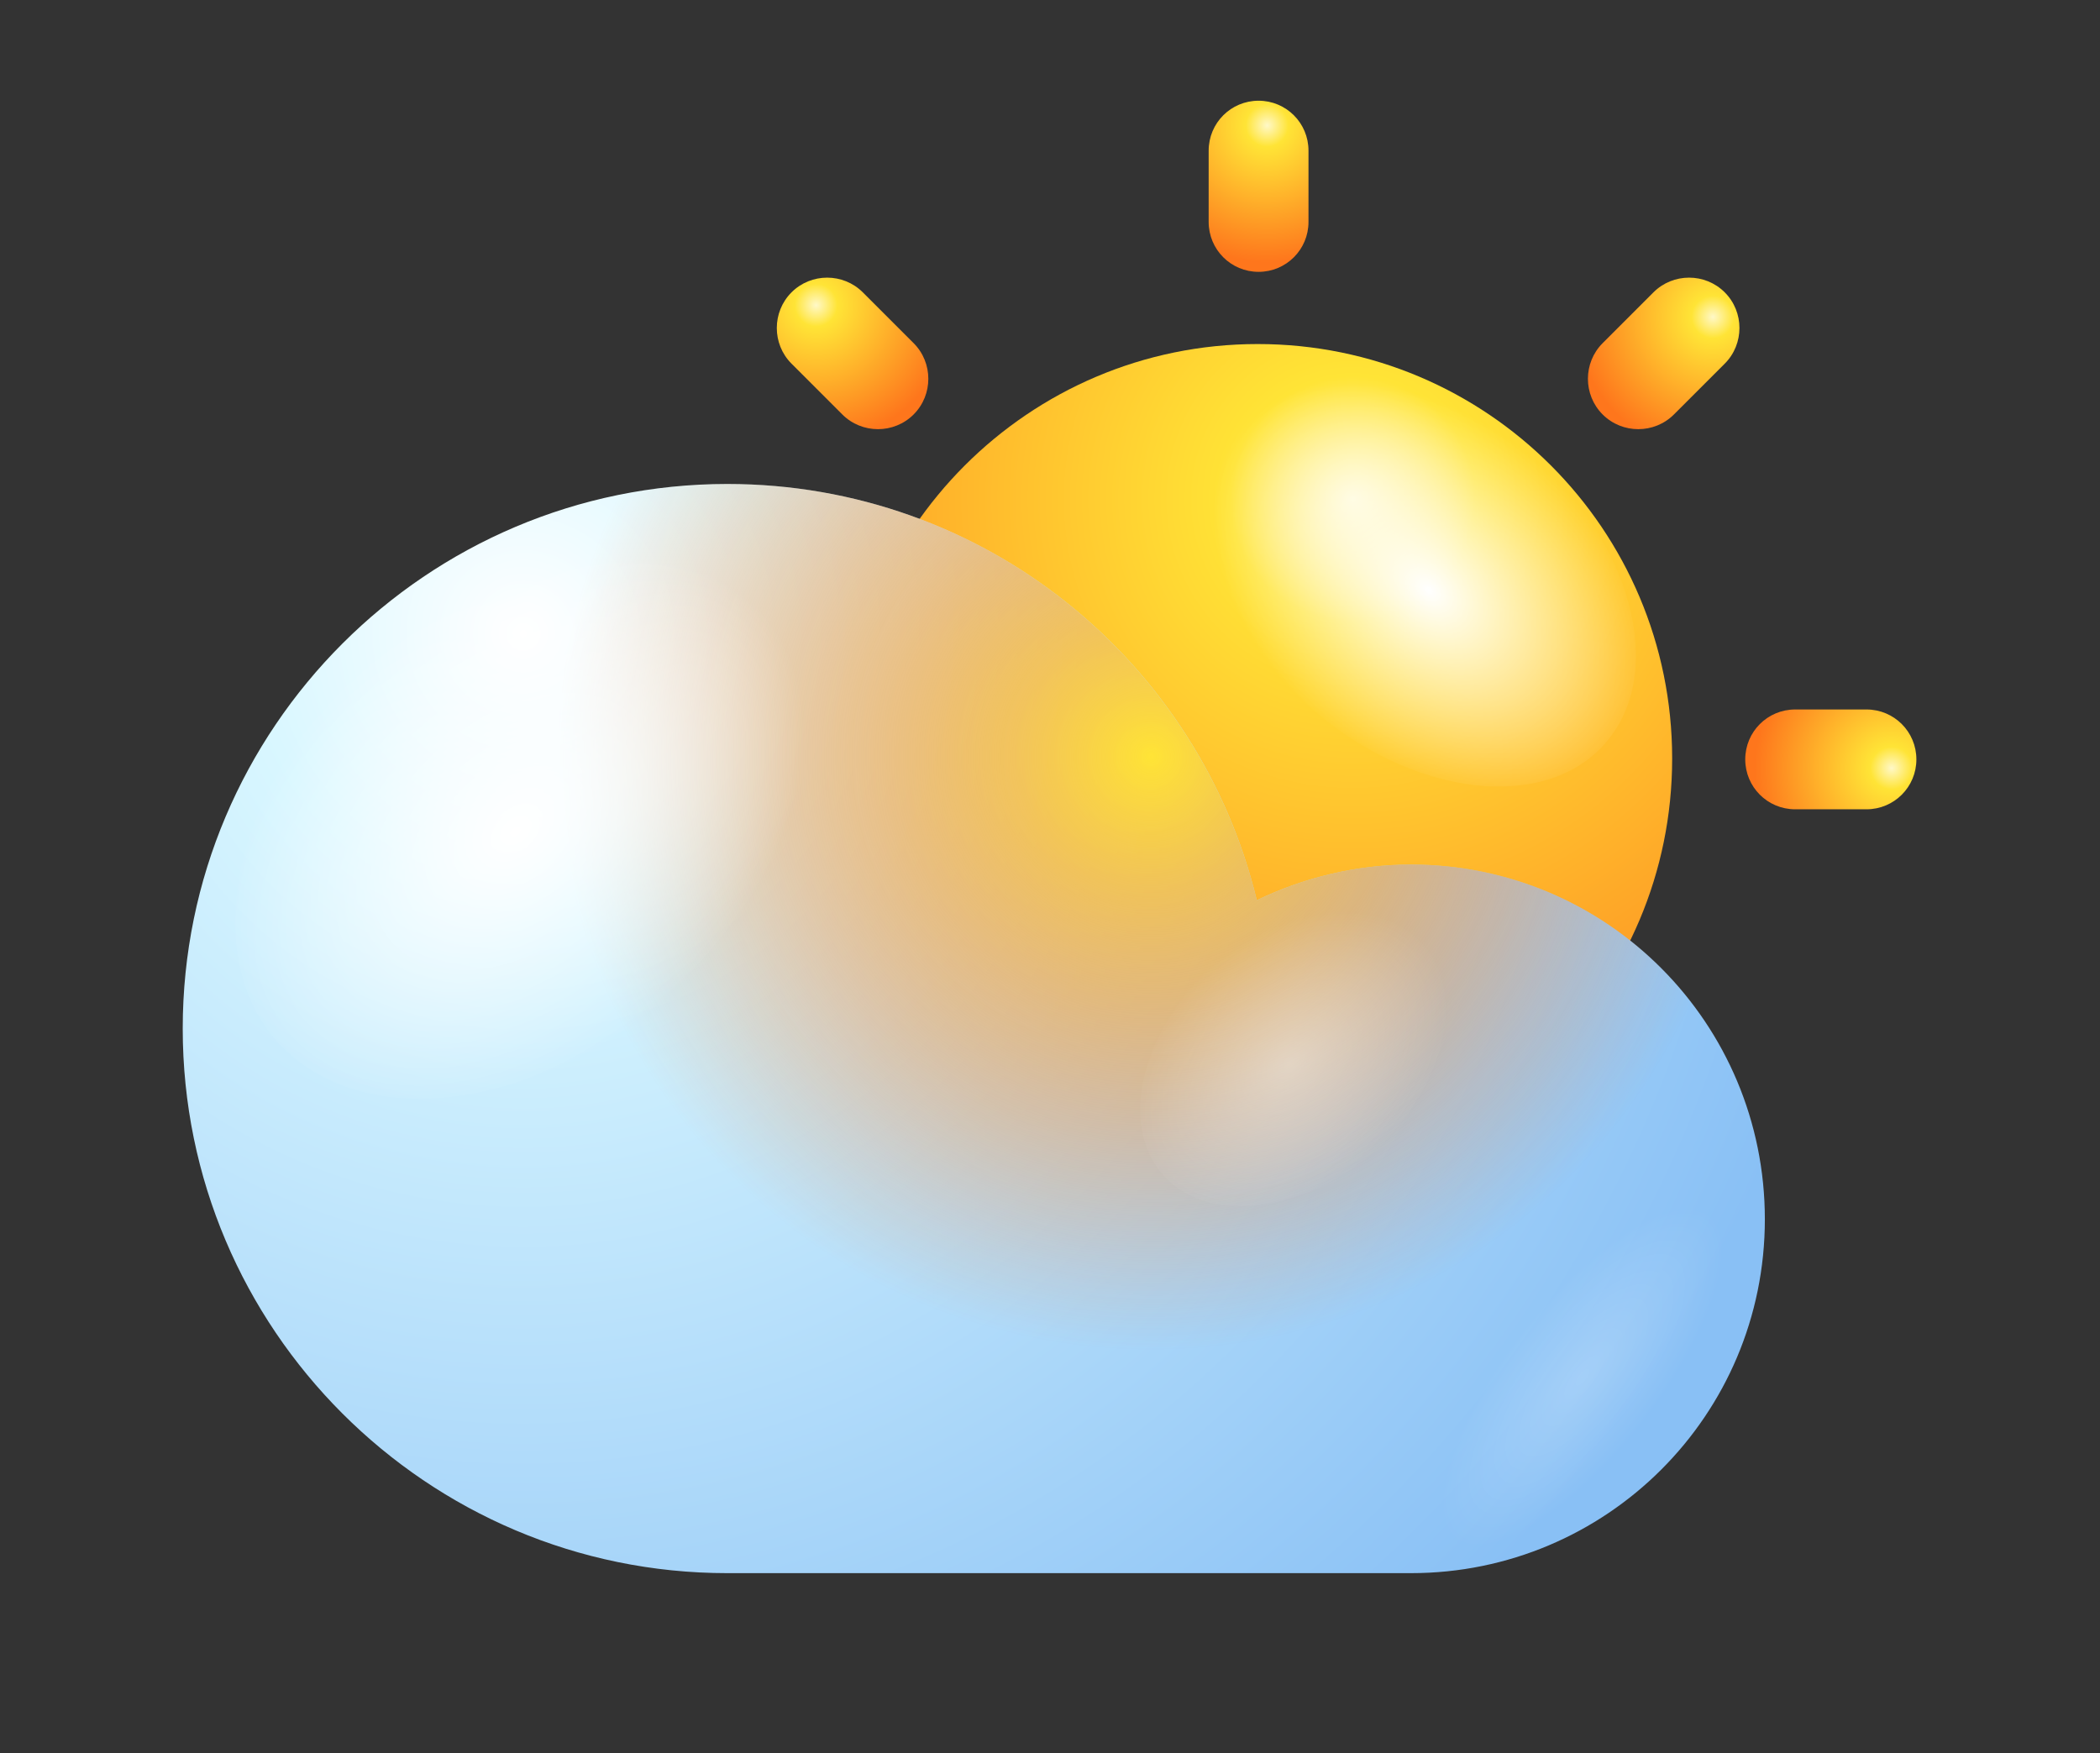 <?xml version="1.0" encoding="utf-8"?>
<!-- Generator: Adobe Illustrator 25.0.1, SVG Export Plug-In . SVG Version: 6.00 Build 0)  -->
<svg version="1.1" id="Layer_1" xmlns="http://www.w3.org/2000/svg" xmlns:xlink="http://www.w3.org/1999/xlink" x="0px" y="0px"
	 viewBox="0 0 235.6 196.7" style="enable-background:new 0 0 235.6 196.7;" xml:space="preserve">
<rect x="0" y="0" width="235.6" height="196.7" fill="#333333" stroke="none"/>
<style type="text/css">
	.st0{fill:url(#SVGID_1_);}
	.st1{fill:url(#SVGID_2_);}
	.st2{opacity:0.4;fill:url(#SVGID_3_);}
	.st3{fill:url(#SVGID_4_);}
	.st4{fill:url(#SVGID_5_);}
	.st5{fill:url(#SVGID_6_);}
	.st6{fill:url(#SVGID_7_);}
	.st7{fill:url(#SVGID_8_);}
	.st8{fill:url(#SVGID_9_);}
	.st9{fill:url(#SVGID_10_);}
	.st10{fill:url(#SVGID_11_);}
	.st11{fill:url(#SVGID_12_);}
	.st12{fill:url(#SVGID_13_);}
	.st13{fill:url(#SVGID_14_);}
	.st14{opacity:0.4;fill:url(#SVGID_15_);}
	.st15{opacity:0.2;fill:url(#SVGID_16_);}
</style>
<g>
	<g>
		
			<radialGradient id="SVGID_1_" cx="-90.103" cy="55.979" r="88.331" gradientTransform="matrix(-1 0 0 1 61.673 0)" gradientUnits="userSpaceOnUse">
			<stop  offset="0" style="stop-color:#FFF8C7"/>
			<stop  offset="0.156" style="stop-color:#FFE436"/>
			<stop  offset="1" style="stop-color:#FE761C"/>
		</radialGradient>
		<path class="st0" d="M94.6,85.1c0,25.7,20.8,46.5,46.5,46.5c25.7,0,46.5-20.8,46.5-46.5c0-25.7-20.8-46.5-46.5-46.5
			C115.4,38.6,94.6,59.5,94.6,85.1z"/>
		<g>
			
				<radialGradient id="SVGID_2_" cx="1140.133" cy="-1833.954" r="13.259" gradientTransform="matrix(-0.839 1.154 -1.619 -1.313 -1852.291 -3657.437)" gradientUnits="userSpaceOnUse">
				<stop  offset="0" style="stop-color:#FFFFFF"/>
				<stop  offset="1" style="stop-color:#FFFFFF;stop-opacity:0"/>
			</radialGradient>
			<path class="st1" d="M148.2,80.4c-11.9-9.6-16.5-24.3-10.3-32.7c6.1-8.4,20.7-7.5,32.6,2.1c11.8,9.6,16.5,24.3,10.3,32.7
				C174.7,90.9,160.1,90,148.2,80.4z"/>
			
				<radialGradient id="SVGID_3_" cx="-2925.041" cy="2980.634" r="12.794" gradientTransform="matrix(-1.172 -1.101 0.222 -0.728 -3973.972 -939.278)" gradientUnits="userSpaceOnUse">
				<stop  offset="0" style="stop-color:#FFFFFF"/>
				<stop  offset="1" style="stop-color:#FFFFFF;stop-opacity:0"/>
			</radialGradient>
			<path class="st2" d="M100,95.4c1.6-5.1,9.5-3,17.8,4.8c8.3,7.8,13.7,18.3,12.2,23.4c-1.6,5.1-9.5,3-17.8-4.8
				C103.9,111.1,98.4,100.6,100,95.4z"/>
		</g>
		<radialGradient id="SVGID_4_" cx="142.161" cy="14.064" r="15.369" gradientUnits="userSpaceOnUse">
			<stop  offset="0" style="stop-color:#FFF8C7"/>
			<stop  offset="0.156" style="stop-color:#FFE436"/>
			<stop  offset="1" style="stop-color:#FE761C"/>
		</radialGradient>
		<path class="st3" d="M146.8,24.9c0,3.1-2.5,5.6-5.6,5.6l0,0c-3.1,0-5.6-2.5-5.6-5.6v-8c0-3.1,2.5-5.6,5.6-5.6l0,0
			c3.1,0,5.6,2.5,5.6,5.6V24.9z"/>
		
			<radialGradient id="SVGID_5_" cx="544.672" cy="-202.694" r="15.37" gradientTransform="matrix(0.707 -0.707 0.707 0.707 -150.222 562.622)" gradientUnits="userSpaceOnUse">
			<stop  offset="0" style="stop-color:#FFF8C7"/>
			<stop  offset="0.156" style="stop-color:#FFE436"/>
			<stop  offset="1" style="stop-color:#FE761C"/>
		</radialGradient>
		<path class="st4" d="M102.5,38.5c2.2,2.2,2.2,5.8,0,8l0,0c-2.2,2.2-5.8,2.2-8,0l-5.7-5.7c-2.2-2.2-2.2-5.8,0-8l0,0
			c2.2-2.2,5.8-2.2,8,0L102.5,38.5z"/>
		
			<radialGradient id="SVGID_6_" cx="982.473" cy="-71.534" r="15.37" gradientTransform="matrix(0 -1 1 0 141.577 1066.602)" gradientUnits="userSpaceOnUse">
			<stop  offset="0" style="stop-color:#FFF8C7"/>
			<stop  offset="0.156" style="stop-color:#FFE436"/>
			<stop  offset="1" style="stop-color:#FE761C"/>
		</radialGradient>
		<path class="st5" d="M80.8,79.5c3.1,0,5.6,2.5,5.6,5.6l0,0c0,3.1-2.5,5.6-5.6,5.6h-8c-3.1,0-5.6-2.5-5.6-5.6l0,0
			c0-3.1,2.5-5.6,5.6-5.6H80.8z"/>
		
			<radialGradient id="SVGID_7_" cx="1199.396" cy="330.975" r="15.371" gradientTransform="matrix(-0.707 -0.707 0.707 -0.707 704.199 1216.822)" gradientUnits="userSpaceOnUse">
			<stop  offset="0" style="stop-color:#FFF8C7"/>
			<stop  offset="0.156" style="stop-color:#FFE436"/>
			<stop  offset="1" style="stop-color:#FE761C"/>
		</radialGradient>
		<path class="st6" d="M94.5,123.8c2.2-2.2,5.8-2.2,8,0l0,0c2.2,2.2,2.2,5.8,0,8l-5.7,5.7c-2.2,2.2-5.8,2.2-8,0l0,0
			c-2.2-2.2-2.2-5.8,0-8L94.5,123.8z"/>
		
			<radialGradient id="SVGID_8_" cx="1068.069" cy="768.78" r="15.369" gradientTransform="matrix(-1 0 0 -1 1208.176 925.025)" gradientUnits="userSpaceOnUse">
			<stop  offset="0" style="stop-color:#FFF8C7"/>
			<stop  offset="0.156" style="stop-color:#FFE436"/>
			<stop  offset="1" style="stop-color:#FE761C"/>
		</radialGradient>
		<path class="st7" d="M135.5,145.4c0-3.1,2.5-5.6,5.6-5.6l0,0c3.1,0,5.6,2.5,5.6,5.6l0,8c0,3.1-2.5,5.6-5.6,5.6l0,0
			c-3.1,0-5.6-2.5-5.6-5.6L135.5,145.4z"/>
		
			<radialGradient id="SVGID_9_" cx="665.723" cy="985.702" r="15.37" gradientTransform="matrix(-0.707 0.707 -0.707 -0.707 1358.4 362.406)" gradientUnits="userSpaceOnUse">
			<stop  offset="0" style="stop-color:#FFF8C7"/>
			<stop  offset="0.156" style="stop-color:#FFE436"/>
			<stop  offset="1" style="stop-color:#FE761C"/>
		</radialGradient>
		<path class="st8" d="M179.8,131.8c-2.2-2.2-2.2-5.8,0-8l0,0c2.2-2.2,5.8-2.2,8,0l5.7,5.7c2.2,2.2,2.2,5.8,0,8l0,0
			c-2.2,2.2-5.8,2.2-8,0L179.8,131.8z"/>
		
			<radialGradient id="SVGID_10_" cx="227.755" cy="854.38" r="15.369" gradientTransform="matrix(0 1 -1 0 1066.605 -141.574)" gradientUnits="userSpaceOnUse">
			<stop  offset="0" style="stop-color:#FFF8C7"/>
			<stop  offset="0.156" style="stop-color:#FFE436"/>
			<stop  offset="1" style="stop-color:#FE761C"/>
		</radialGradient>
		<path class="st9" d="M201.4,90.8c-3.1,0-5.6-2.5-5.6-5.6l0,0c0-3.1,2.5-5.6,5.6-5.6h8c3.1,0,5.6,2.5,5.6,5.6l0,0
			c0,3.1-2.5,5.6-5.6,5.6H201.4z"/>
		
			<radialGradient id="SVGID_11_" cx="10.998" cy="452.033" r="15.37" gradientTransform="matrix(0.707 0.707 -0.707 0.707 503.984 -291.799)" gradientUnits="userSpaceOnUse">
			<stop  offset="0" style="stop-color:#FFF8C7"/>
			<stop  offset="0.156" style="stop-color:#FFE436"/>
			<stop  offset="1" style="stop-color:#FE761C"/>
		</radialGradient>
		<path class="st10" d="M187.8,46.5c-2.2,2.2-5.8,2.2-8,0l0,0c-2.2-2.2-2.2-5.8,0-8l5.7-5.7c2.2-2.2,5.8-2.2,8,0l0,0
			c2.2,2.2,2.2,5.8,0,8L187.8,46.5z"/>
	</g>
	<g>
		
			<radialGradient id="SVGID_12_" cx="1462.467" cy="71.097" r="151.711" gradientTransform="matrix(-1 0 0 1 1521.188 0)" gradientUnits="userSpaceOnUse">
			<stop  offset="0" style="stop-color:#FFFFFF"/>
			<stop  offset="0.198" style="stop-color:#D9F7FF"/>
			<stop  offset="1" style="stop-color:#89C0F5"/>
		</radialGradient>
		<path class="st11" d="M81.6,54.3c28.8,0,52.9,19.9,59.4,46.7c5.2-2.5,11.1-4,17.3-4c22,0,39.7,17.8,39.7,39.8
			c0,22-17.8,39.7-39.7,39.7H81.6c-33.7,0-61.1-27.4-61.1-61.1C20.5,81.7,47.9,54.3,81.6,54.3z"/>
		<radialGradient id="SVGID_13_" cx="129.139" cy="84.893" r="86.671" gradientUnits="userSpaceOnUse">
			<stop  offset="0" style="stop-color:#FFE436"/>
			<stop  offset="1.982603e-02" style="stop-color:#FFDF35;stop-opacity:0.974"/>
			<stop  offset="0.174" style="stop-color:#FFB92C;stop-opacity:0.774"/>
			<stop  offset="0.328" style="stop-color:#FE9C25;stop-opacity:0.574"/>
			<stop  offset="0.479" style="stop-color:#FE8720;stop-opacity:0.377"/>
			<stop  offset="0.627" style="stop-color:#FE7A1D;stop-opacity:0.184"/>
			<stop  offset="0.769" style="stop-color:#FE761C;stop-opacity:0"/>
		</radialGradient>
		<path class="st12" d="M81.6,54.3c28.8,0,52.9,19.9,59.4,46.7c5.2-2.5,11.1-4,17.3-4c22,0,39.7,17.8,39.7,39.8
			c0,22-17.8,39.7-39.7,39.7H81.6c-33.7,0-61.1-27.4-61.1-61.1C20.5,81.7,47.9,54.3,81.6,54.3z"/>
		
			<radialGradient id="SVGID_14_" cx="578.814" cy="-2347.929" r="17.802" gradientTransform="matrix(0.839 1.154 1.619 -1.313 3373.479 -3657.437)" gradientUnits="userSpaceOnUse">
			<stop  offset="0" style="stop-color:#FFFFFF"/>
			<stop  offset="1" style="stop-color:#FFFFFF;stop-opacity:0"/>
		</radialGradient>
		<path class="st13" d="M73.8,112.7c15.9-12.9,22.1-32.6,13.9-43.9c-8.3-11.3-27.8-10.1-43.8,2.8C28,84.5,21.8,104.2,30,115.5
			C38.3,126.9,57.9,125.6,73.8,112.7z"/>
		
			<radialGradient id="SVGID_15_" cx="631.371" cy="-2321.557" r="9.784" gradientTransform="matrix(0.839 1.154 1.619 -1.313 3373.479 -3657.437)" gradientUnits="userSpaceOnUse">
			<stop  offset="0" style="stop-color:#FFFFFF"/>
			<stop  offset="1" style="stop-color:#FFFFFF;stop-opacity:0"/>
		</radialGradient>
		<path class="st14" d="M153.9,129.5c8.7-7.1,12.2-17.9,7.6-24.1c-4.5-6.2-15.3-5.5-24,1.6c-8.7,7.1-12.1,17.9-7.6,24.1
			C134.4,137.3,145.1,136.6,153.9,129.5z"/>
		
			<radialGradient id="SVGID_16_" cx="1501.415" cy="192.679" r="10.23" gradientTransform="matrix(-0.706 -0.458 -1.399 1.831 1507.108 489.362)" gradientUnits="userSpaceOnUse">
			<stop  offset="0" style="stop-color:#FFFFFF"/>
			<stop  offset="1" style="stop-color:#FFFFFF;stop-opacity:0"/>
		</radialGradient>
		<path class="st15" d="M173.3,144.9c9.6-9.7,19.5-13.5,22.2-8.5c2.6,5-3,17-12.6,26.7c-9.6,9.7-19.6,13.5-22.2,8.5
			C158,166.6,163.6,154.7,173.3,144.9z"/>
	</g>
</g>
</svg>
